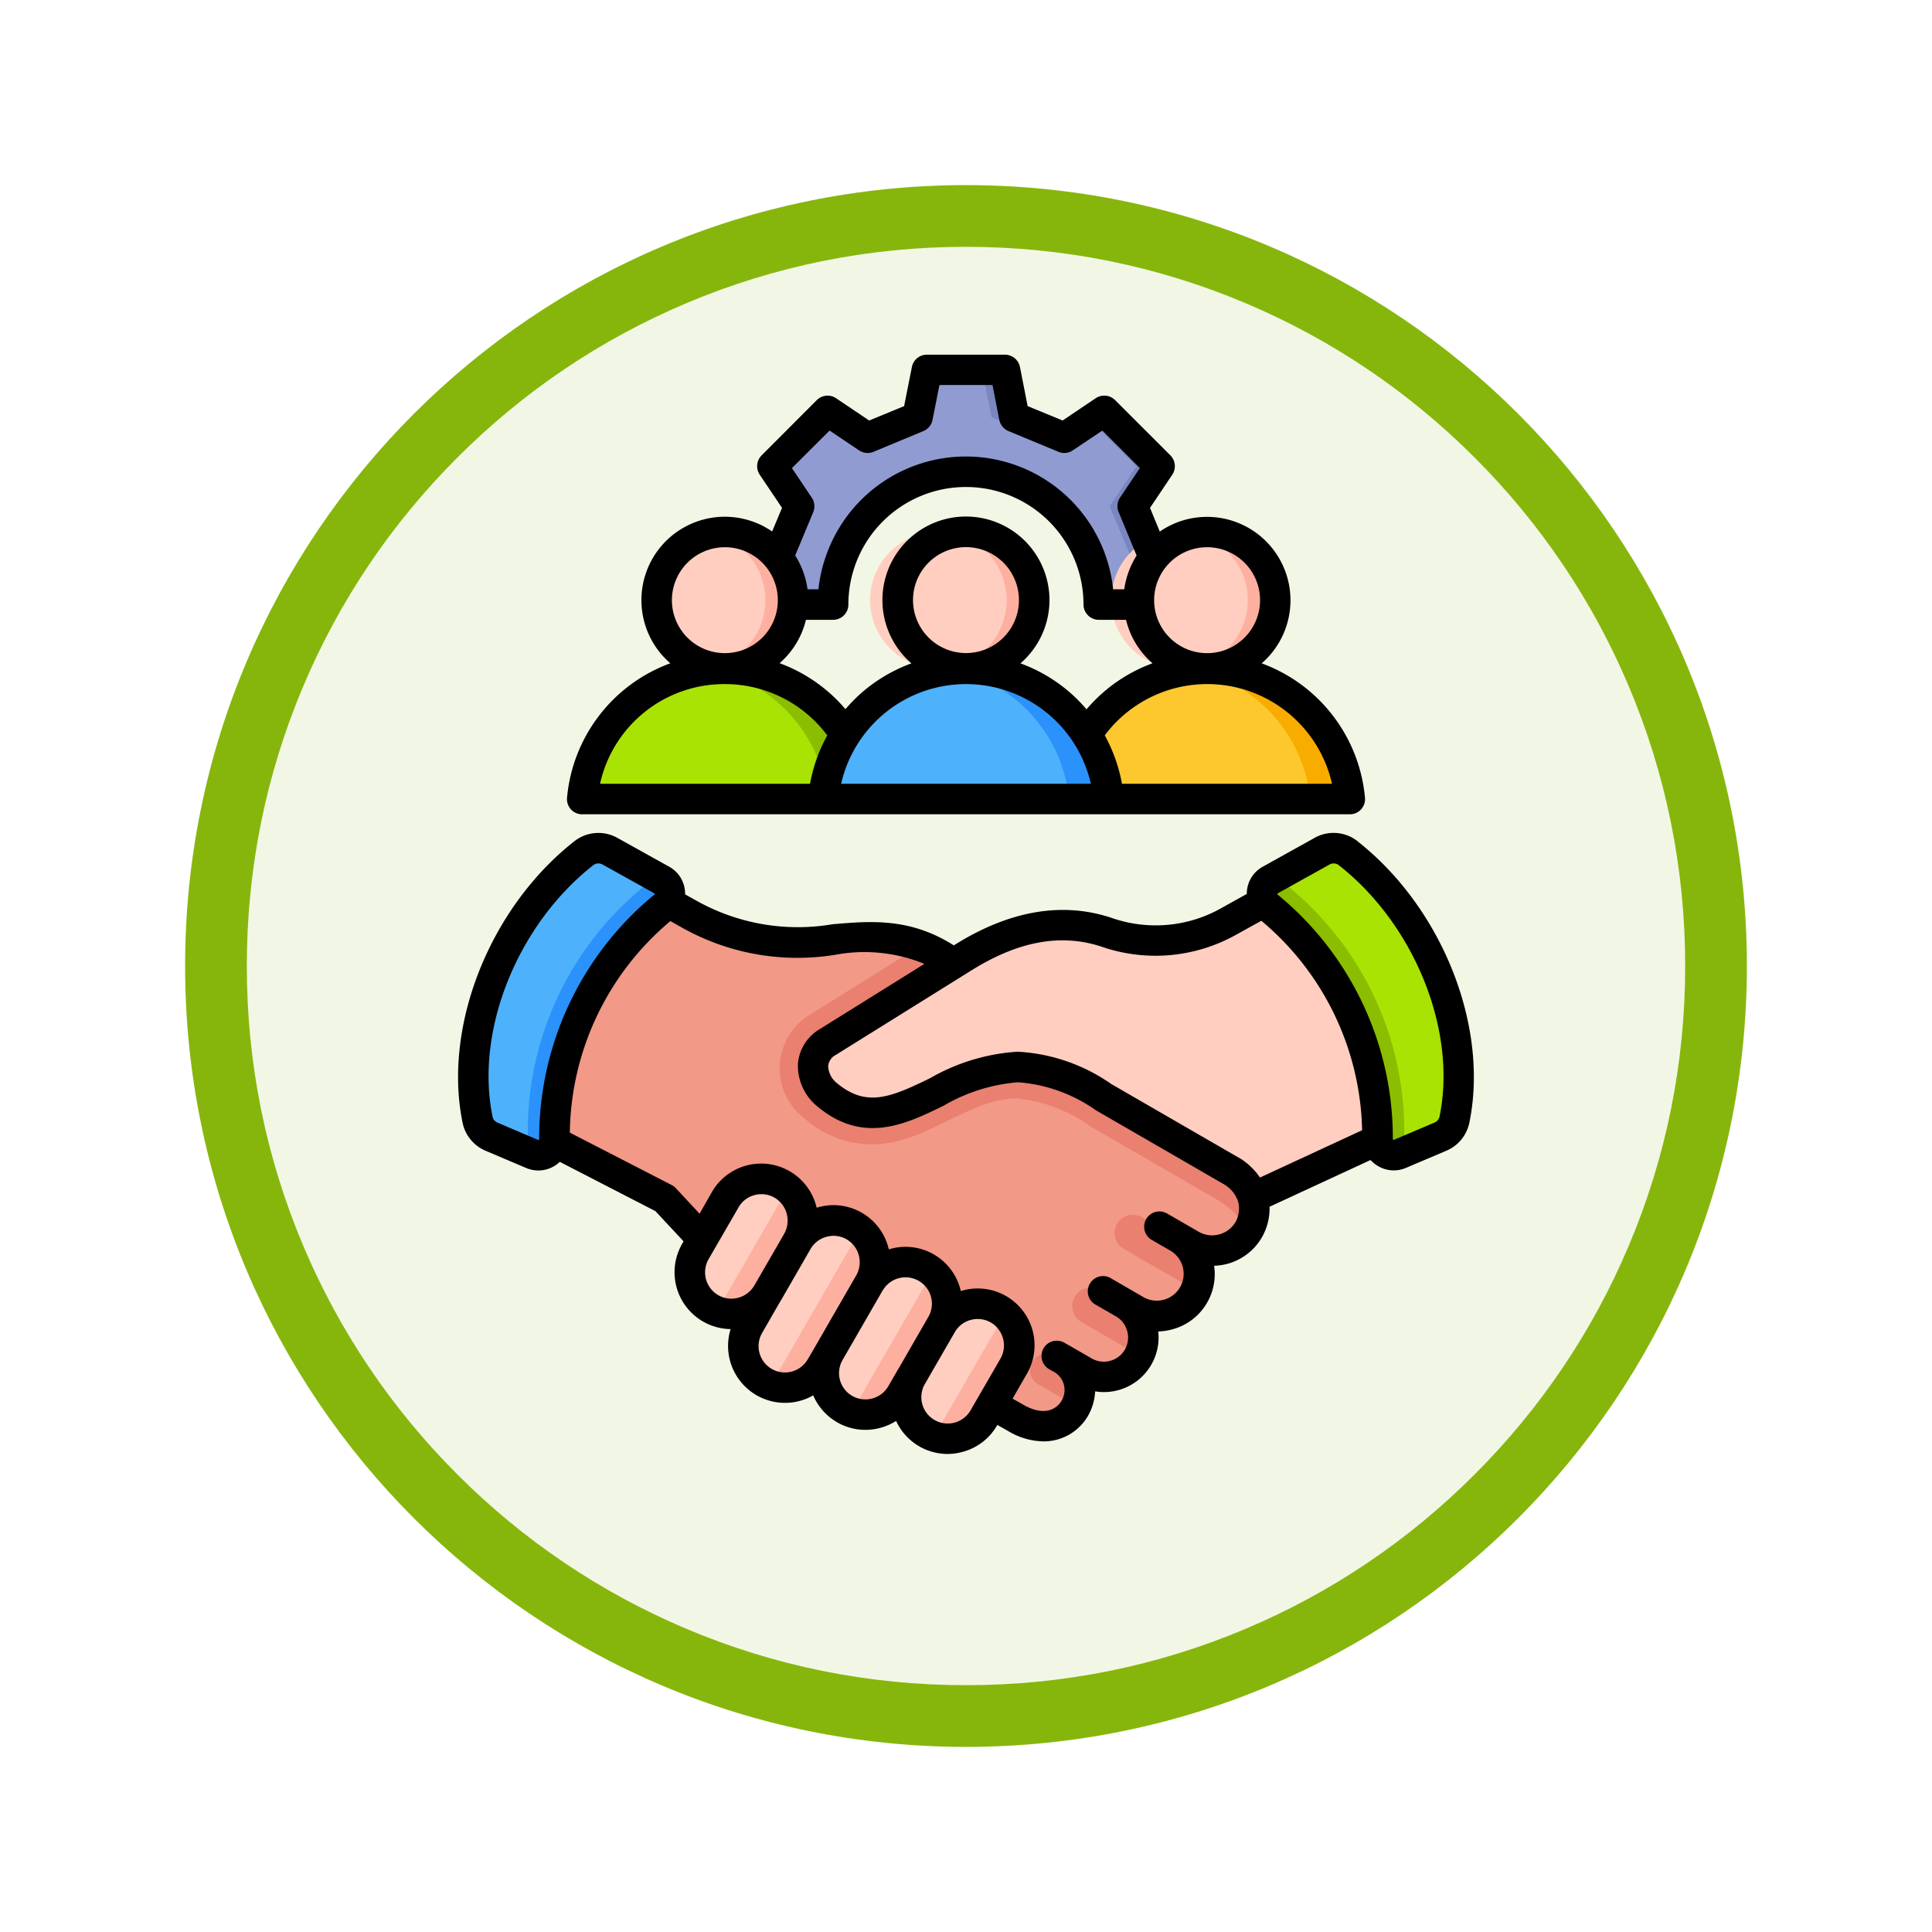 <svg xmlns="http://www.w3.org/2000/svg" xmlns:xlink="http://www.w3.org/1999/xlink" width="93.934" height="93.934" viewBox="0 0 93.934 93.934">
  <defs>
    <filter id="Trazado_982547" x="0" y="0" width="93.934" height="93.934" filterUnits="userSpaceOnUse">
      <feOffset dy="3" input="SourceAlpha"/>
      <feGaussianBlur stdDeviation="3" result="blur"/>
      <feFlood flood-opacity="0.161"/>
      <feComposite operator="in" in2="blur"/>
      <feComposite in="SourceGraphic"/>
    </filter>
  </defs>
  <g id="Grupo_1208176" data-name="Grupo 1208176" transform="translate(-609 -2382.534)">
    <g id="Grupo_1207744" data-name="Grupo 1207744" transform="translate(0 -3954.557)">
      <g id="Grupo_1206679" data-name="Grupo 1206679" transform="translate(420.598 -3142.478)">
        <g id="Grupo_1183665" data-name="Grupo 1183665" transform="translate(-0.598 8175.569)">
          <g id="Grupo_1181743" data-name="Grupo 1181743" transform="translate(0 569)">
            <g id="Grupo_1175133" data-name="Grupo 1175133" transform="translate(-0.033 -1251)">
              <g id="Grupo_1167337" data-name="Grupo 1167337" transform="translate(198.033 1992)">
                <g id="Grupo_1166720" data-name="Grupo 1166720">
                  <g id="Grupo_1164305" data-name="Grupo 1164305">
                    <g id="Grupo_1163948" data-name="Grupo 1163948">
                      <g id="Grupo_1158168" data-name="Grupo 1158168">
                        <g id="Grupo_1152576" data-name="Grupo 1152576">
                          <g id="Grupo_1148633" data-name="Grupo 1148633">
                            <g id="Grupo_1148525" data-name="Grupo 1148525">
                              <g transform="matrix(1, 0, 0, 1, -9, -6)" filter="url(#Trazado_982547)">
                                <g id="Trazado_982547-2" data-name="Trazado 982547" transform="translate(9 6)" fill="#f2f7e5">
                                  <path d="M 37.967 74.434 C 33.043 74.434 28.268 73.47 23.773 71.568 C 19.43 69.732 15.53 67.102 12.181 63.753 C 8.831 60.403 6.202 56.503 4.365 52.161 C 2.464 47.666 1.5 42.89 1.5 37.967 C 1.5 33.043 2.464 28.268 4.365 23.773 C 6.202 19.43 8.831 15.53 12.181 12.181 C 15.53 8.831 19.43 6.202 23.773 4.365 C 28.268 2.464 33.043 1.5 37.967 1.5 C 42.89 1.5 47.666 2.464 52.161 4.365 C 56.503 6.202 60.403 8.831 63.753 12.181 C 67.102 15.53 69.732 19.43 71.568 23.773 C 73.47 28.268 74.434 33.043 74.434 37.967 C 74.434 42.89 73.47 47.666 71.568 52.161 C 69.732 56.503 67.102 60.403 63.753 63.753 C 60.403 67.102 56.503 69.732 52.161 71.568 C 47.666 73.47 42.89 74.434 37.967 74.434 Z" stroke="none"/>
                                  <path d="M 37.967 3 C 33.245 3 28.666 3.924 24.357 5.747 C 20.194 7.508 16.454 10.029 13.242 13.242 C 10.029 16.454 7.508 20.194 5.747 24.357 C 3.924 28.666 3 33.245 3 37.967 C 3 42.689 3.924 47.268 5.747 51.577 C 7.508 55.74 10.029 59.48 13.242 62.692 C 16.454 65.904 20.194 68.426 24.357 70.187 C 28.666 72.009 33.245 72.934 37.967 72.934 C 42.689 72.934 47.268 72.009 51.577 70.187 C 55.74 68.426 59.48 65.904 62.692 62.692 C 65.904 59.48 68.426 55.74 70.187 51.577 C 72.009 47.268 72.934 42.689 72.934 37.967 C 72.934 33.245 72.009 28.666 70.187 24.357 C 68.426 20.194 65.904 16.454 62.692 13.242 C 59.48 10.029 55.74 7.508 51.577 5.747 C 47.268 3.924 42.689 3 37.967 3 M 37.967 0 C 58.935 0 75.934 16.998 75.934 37.967 C 75.934 58.935 58.935 75.934 37.967 75.934 C 16.998 75.934 0 58.935 0 37.967 C 0 16.998 16.998 0 37.967 0 Z" stroke="none" fill="#86b60c"/>
                                </g>
                              </g>
                            </g>
                          </g>
                        </g>
                      </g>
                    </g>
                  </g>
                </g>
              </g>
            </g>
          </g>
        </g>
      </g>
    </g>
    <g id="empleado" transform="translate(608.314 2395.986)">
      <path id="Trazado_1050161" data-name="Trazado 1050161" d="M148.489,22.273v-1.9l2.291-.452,1.006-2.425-1.3-1.94,2.682-2.682,1.94,1.3,2.425-1.006.452-2.291h3.794l.452,2.291,2.425,1.006,1.94-1.3,2.682,2.682-1.3,1.94,1.006,2.425,2.291.452v1.9h-4.95a6.442,6.442,0,0,0-12.883,0h-4.95Z" transform="translate(-112.229 -6.343)" fill="#7986bf" fill-rule="evenodd"/>
      <path id="Trazado_1050162" data-name="Trazado 1050162" d="M170.164,20.374l-2.291-.452L166.867,17.5l1.3-1.94-2.238-2.238-1.7,1.141-3.109-1.29-.452-2.291h-2.686l-.452,2.291-3.109,1.29-1.7-1.141-2.238,2.238,1.3,1.94-1.006,2.425-2.291.452v1.9h4.95a6.442,6.442,0,0,1,12.883,0h3.843v-1.9Z" transform="translate(-112.227 -6.341)" fill="#909cd1" fill-rule="evenodd"/>
      <path id="Trazado_1050163" data-name="Trazado 1050163" d="M187.555,64.036h.81a6.442,6.442,0,0,1,6.036-6.429c-.134-.008-.269-.013-.405-.013A6.442,6.442,0,0,0,187.555,64.036Z" transform="translate(-147.155 -48.106)" fill="#7986bf" fill-rule="evenodd"/>
      <path id="Trazado_1050164" data-name="Trazado 1050164" d="M86.8,147.987a6.97,6.97,0,0,1,6.941,6.337H79.861A6.971,6.971,0,0,1,86.8,147.987Z" transform="translate(-50.874 -128.92)" fill="#8bbd00" fill-rule="evenodd"/>
      <path id="Trazado_1050165" data-name="Trazado 1050165" d="M91.81,154.578H79.861a6.972,6.972,0,0,1,6.292-6.307A7.172,7.172,0,0,1,91.81,154.578Z" transform="translate(-50.874 -129.173)" fill="#a8e304" fill-rule="evenodd"/>
      <circle id="Elipse_11577" data-name="Elipse 11577" cx="3.32" cy="3.32" r="3.32" transform="translate(31.934 13.252) rotate(-13.3)" fill="#fdb0a0"/>
      <path id="Trazado_1050166" data-name="Trazado 1050166" d="M116.684,92.271a3.32,3.32,0,0,1,0-6.5,3.32,3.32,0,0,1,0,6.5Z" transform="translate(-81.427 -73.294)" fill="#ffcec0" fill-rule="evenodd"/>
      <path id="Trazado_1050167" data-name="Trazado 1050167" d="M308.073,147.987a6.97,6.97,0,0,1,6.941,6.337H301.132A6.971,6.971,0,0,1,308.073,147.987Z" transform="translate(-248.696 -128.92)" fill="#f9ac00" fill-rule="evenodd"/>
      <path id="Trazado_1050168" data-name="Trazado 1050168" d="M313.081,154.578H301.132a6.972,6.972,0,0,1,6.292-6.307A7.172,7.172,0,0,1,313.081,154.578Z" transform="translate(-248.696 -129.173)" fill="#fdc72e" fill-rule="evenodd"/>
      <circle id="Elipse_11578" data-name="Elipse 11578" cx="3.32" cy="3.32" r="3.32" transform="translate(55.377 13.246) rotate(-13.3)" fill="#fdb0a0"/>
      <path id="Trazado_1050169" data-name="Trazado 1050169" d="M337.956,92.271a3.32,3.32,0,1,1,2.648-3.251A3.321,3.321,0,0,1,337.956,92.271Z" transform="translate(-279.25 -73.294)" fill="#ffcec0" fill-rule="evenodd"/>
      <path id="Trazado_1050170" data-name="Trazado 1050170" d="M197.437,147.986a6.971,6.971,0,0,1,6.941,6.337H190.5A6.971,6.971,0,0,1,197.437,147.986Z" transform="translate(-149.785 -128.919)" fill="#2a92fa" fill-rule="evenodd"/>
      <path id="Trazado_1050171" data-name="Trazado 1050171" d="M202.446,154.577H190.5a6.972,6.972,0,0,1,6.292-6.307,7.172,7.172,0,0,1,5.657,6.307Z" transform="translate(-149.785 -129.173)" fill="#4eb1fc" fill-rule="evenodd"/>
      <circle id="Elipse_11579" data-name="Elipse 11579" cx="3.32" cy="3.32" r="3.32" transform="translate(42.955 15.727) rotate(-45)" fill="#fdb0a0"/>
      <g id="Grupo_1208175" data-name="Grupo 1208175" transform="translate(22.957 3.786)">
        <path id="Trazado_1050172" data-name="Trazado 1050172" d="M227.32,92.271a3.32,3.32,0,1,1,2.648-3.251A3.321,3.321,0,0,1,227.32,92.271Z" transform="translate(-203.296 -77.08)" fill="#ffcec0" fill-rule="evenodd"/>
        <path id="Trazado_1050173" data-name="Trazado 1050173" d="M68.612,264.693l2.048,1.165c2.644,1.527,4.242-1.719,2.177-2.922l1.15.664a1.929,1.929,0,0,0,1.935-3.337l.615.355a2.054,2.054,0,0,0,2.062-3.552h0l.611.353a2.05,2.05,0,0,0,3.007-2.309,2.306,2.306,0,0,0-.954-1.248L75.1,250.3a75.158,75.158,0,0,1-7.472-6.6c-4.238-3.046-7.289.743-12.9-2.41l-3.988-2.243c-3.559,2.9-5.579,6.529-4.327,12.448l7.123,3.672,1.836,1.976,13.241,7.555Z" transform="translate(-43.594 -214.111)" fill="#f29988" fill-rule="evenodd"/>
        <path id="Trazado_1050174" data-name="Trazado 1050174" d="M192.993,289.219a2.042,2.042,0,0,0,.348-.446,2.063,2.063,0,0,0,.2-1.557,2.306,2.306,0,0,0-.954-1.248l-6.171-3.563a75.163,75.163,0,0,1-7.472-6.6,6.927,6.927,0,0,0-1.539-.848l-5.391,3.361a3.056,3.056,0,0,0-.207,5.073,4.927,4.927,0,0,0,3.388,1.226c2.554-.1,4.568-2.22,6.885-2.234a7.269,7.269,0,0,1,3.57,1.355l6.1,3.522c.522.333,1.56.926,1.242,1.964Z" transform="translate(-154.917 -246.216)" fill="#ea806f" fill-rule="evenodd"/>
        <path id="Trazado_1050175" data-name="Trazado 1050175" d="M286.05,462a.8.8,0,0,0-.8,1.378l1.873,1.082a1.751,1.751,0,0,0-.781-2.289Z" transform="translate(-257.103 -413.348)" fill="#ea806f" fill-rule="evenodd"/>
        <path id="Trazado_1050176" data-name="Trazado 1050176" d="M306.066,432.1a.888.888,0,0,0-.888,1.539l2.795,1.614a1.937,1.937,0,0,0-.771-2.5Z" transform="translate(-274.874 -386.604)" fill="#ea806f" fill-rule="evenodd"/>
        <path id="Trazado_1050177" data-name="Trazado 1050177" d="M327.25,399.578l-1.754-1.013a.888.888,0,0,0-.888,1.539l3.508,2.025a2.064,2.064,0,0,0-.865-2.552Z" transform="translate(-292.245 -356.623)" fill="#ea806f" fill-rule="evenodd"/>
        <path id="Trazado_1050178" data-name="Trazado 1050178" d="M128.562,385.553a2.031,2.031,0,1,0,3.517,2.031l1.459-2.528a2.031,2.031,0,0,0-3.517-2.031l-1.459,2.528Z" transform="translate(-117.129 -341.931)" fill="#ffcec0" fill-rule="evenodd"/>
        <path id="Trazado_1050179" data-name="Trazado 1050179" d="M228.13,443.039a2.031,2.031,0,1,0,3.517,2.031l1.459-2.528a2.031,2.031,0,0,0-3.517-2.031l-1.459,2.528Z" transform="translate(-206.146 -393.325)" fill="#ffcec0" fill-rule="evenodd"/>
        <path id="Trazado_1050180" data-name="Trazado 1050180" d="M190.291,424.73a2.031,2.031,0,1,0,3.517,2.031l1.952-3.381a2.031,2.031,0,0,0-3.517-2.031l-1.952,3.381Z" transform="translate(-172.316 -376.193)" fill="#ffcec0" fill-rule="evenodd"/>
        <path id="Trazado_1050181" data-name="Trazado 1050181" d="M153.2,406.285a2.031,2.031,0,1,0,3.517,2.031l2.366-4.1a2.031,2.031,0,1,0-3.517-2.031l-2.366,4.1Z" transform="translate(-139.154 -359.062)" fill="#ffcec0" fill-rule="evenodd"/>
        <path id="Trazado_1050182" data-name="Trazado 1050182" d="M214.3,251.491l-7.825,3.621a2.306,2.306,0,0,0-.954-1.248L199.35,250.3a8.423,8.423,0,0,0-4.346-1.56c-3.693.022-6.174,3.936-9.285,1.36a1.533,1.533,0,0,1,.041-2.589l6.6-4.114a8.122,8.122,0,0,1,6.976-1.234,7.264,7.264,0,0,0,6-.54l4.64-2.581a11.161,11.161,0,0,1,4.327,12.448Z" transform="translate(-167.849 -214.112)" fill="#ffcec0" fill-rule="evenodd"/>
        <path id="Trazado_1050183" data-name="Trazado 1050183" d="M400.491,243.876l-1.961.833a.782.782,0,0,1-1.088-.712,14.492,14.492,0,0,0-5.333-11.32.782.782,0,0,1,.123-1.282l2.5-1.391a1.153,1.153,0,0,1,1.3.1c3.954,3.119,6.043,8.561,5.152,12.923A1.142,1.142,0,0,1,400.491,243.876Z" transform="translate(-352.74 -205.895)" fill="#8bbd00" fill-rule="evenodd"/>
        <path id="Trazado_1050184" data-name="Trazado 1050184" d="M408.6,243.876l-1.351.574-.024-.015a.808.808,0,0,1-.375-.685,15.365,15.365,0,0,0-5.655-12,.8.8,0,0,1-.295-.663l1.941-1.08a1.153,1.153,0,0,1,1.3.1c3.955,3.119,6.043,8.561,5.152,12.923a1.142,1.142,0,0,1-.691.845Z" transform="translate(-360.845 -205.895)" fill="#a8e304" fill-rule="evenodd"/>
        <path id="Trazado_1050185" data-name="Trazado 1050185" d="M30.893,243.876l1.961.833A.782.782,0,0,0,33.941,244a14.492,14.492,0,0,1,5.333-11.32.782.782,0,0,0-.123-1.282L36.65,230a1.152,1.152,0,0,0-1.3.1c-3.954,3.119-6.043,8.561-5.152,12.923a1.142,1.142,0,0,0,.691.845Z" transform="translate(-29.252 -205.895)" fill="#2a92fa" fill-rule="evenodd"/>
        <path id="Trazado_1050186" data-name="Trazado 1050186" d="M30.893,243.876l1.351.574.024-.015a.808.808,0,0,0,.375-.685,15.365,15.365,0,0,1,5.655-12,.8.8,0,0,0,.295-.663L36.65,230a1.153,1.153,0,0,0-1.3.1c-3.954,3.119-6.043,8.561-5.152,12.923a1.142,1.142,0,0,0,.691.845Z" transform="translate(-29.252 -205.895)" fill="#4eb1fc" fill-rule="evenodd"/>
        <path id="Trazado_1050187" data-name="Trazado 1050187" d="M141.42,392.817a2.041,2.041,0,0,0,2.4-.912l1.459-2.528a2.038,2.038,0,0,0-.408-2.532Z" transform="translate(-128.866 -346.251)" fill="#fdb0a0" fill-rule="evenodd"/>
        <path id="Trazado_1050188" data-name="Trazado 1050188" d="M240.987,450.3a2.041,2.041,0,0,0,2.4-.912l1.459-2.528a2.038,2.038,0,0,0-.408-2.532l-3.448,5.972Z" transform="translate(-217.882 -397.645)" fill="#fdb0a0" fill-rule="evenodd"/>
        <path id="Trazado_1050189" data-name="Trazado 1050189" d="M203.149,431.993a2.041,2.041,0,0,0,2.4-.912L207.5,427.7a2.038,2.038,0,0,0-.408-2.532Z" transform="translate(-184.053 -380.513)" fill="#fdb0a0" fill-rule="evenodd"/>
        <path id="Trazado_1050190" data-name="Trazado 1050190" d="M166.055,413.55a2.041,2.041,0,0,0,2.394-.908l2.368-4.1a2.038,2.038,0,0,0-.408-2.532l-4.354,7.542Z" transform="translate(-150.89 -363.383)" fill="#fdb0a0" fill-rule="evenodd"/>
        <path id="Trazado_1050191" data-name="Trazado 1050191" d="M70.677,40.822a.4.4,0,0,1-.255.31l-1.961.833a.035.035,0,0,1-.015.006.03.03,0,0,1-.02-.009.106.106,0,0,1-.015-.013.034.034,0,0,1-.005-.021,15.305,15.305,0,0,0-5.6-11.883c-.01-.009-.01-.015-.01-.015s-.005-.006,0-.02v-.019a.072.072,0,0,1,.02-.012l2.5-1.391a.415.415,0,0,1,.48.038c3.678,2.9,5.736,8.033,4.883,12.2Zm-9.659,2.071c.02.013.041.025.061.04a3.327,3.327,0,0,1,.868.867l4.965-2.3a13.643,13.643,0,0,0-4.9-10.184l-1.2.664a8.023,8.023,0,0,1-6.569.595c-1.972-.65-4.04-.272-6.329,1.155l-6.579,4.1a.694.694,0,0,0-.383.541,1.1,1.1,0,0,0,.424.838c1.43,1.184,2.59.708,4.526-.237a9.76,9.76,0,0,1,4.25-1.29,8.735,8.735,0,0,1,4.556,1.566l6.3,3.64Zm-.26,3.068a1.32,1.32,0,0,1-1.788.478l-.618-.358-.925-.534a.741.741,0,0,0-.741,1.285l.925.535a1.306,1.306,0,0,1-1.308,2.26l-1.568-.908A.743.743,0,1,0,53.989,50l.955.55a1.17,1.17,0,0,1,.547.718,1.167,1.167,0,0,1-.833,1.444,1.17,1.17,0,0,1-.894-.117l-1.149-.663c-.005,0-.005,0-.005,0l-.174-.1a.741.741,0,1,0-.741,1.285l.174.1a1.01,1.01,0,0,1,.434,1.428c-.266.462-.894.759-1.864.2l-.521-.295.695-1.208A2.763,2.763,0,0,0,47.5,49.29l-.1.028a2.755,2.755,0,0,0-3.5-2.026c-.01-.032-.015-.065-.026-.1a2.754,2.754,0,0,0-3.382-1.953c-.036.009-.066.018-.1.028-.01-.033-.015-.066-.026-.1A2.768,2.768,0,0,0,35.3,44.5L34.7,45.558l-1.149-1.235a.693.693,0,0,0-.2-.154l-4.96-2.554a13.644,13.644,0,0,1,4.888-10.283l.557.312a11.452,11.452,0,0,0,7.458,1.326,7.7,7.7,0,0,1,4.337.442l-5.072,3.162a2.161,2.161,0,0,0-1.078,1.7,2.553,2.553,0,0,0,.96,2.08c2.232,1.852,4.3.844,6.119-.045a8.5,8.5,0,0,1,3.611-1.14h.026a7.529,7.529,0,0,1,3.78,1.366l6.267,3.621a1.537,1.537,0,0,1,.649.846,1.35,1.35,0,0,1-.133.957ZM46.123,55.588a1.283,1.283,0,0,0,1.752-.469L49.331,52.6a1.295,1.295,0,0,0-.47-1.752,1.282,1.282,0,0,0-.976-.125,1.262,1.262,0,0,0-.776.595l-1.456,2.52a1.283,1.283,0,0,0,.47,1.751ZM43.1,54.54a1.266,1.266,0,0,0,.776-.595l.49-.851s.005,0,.005,0l1.451-2.518a1.281,1.281,0,0,0-2.217-1.286s-.005,0-.005,0l-1.941,3.368v0A1.277,1.277,0,0,0,43.1,54.54Zm-3.141-1.9.317-.544,2.043-3.544a1.292,1.292,0,0,0-.47-1.748,1.272,1.272,0,0,0-.971-.125,1.287,1.287,0,0,0-.782.592l-1.451,2.52s-.005,0-.005,0l-.9,1.565a1.28,1.28,0,1,0,2.217,1.282Zm-3.381-2.995a1.289,1.289,0,0,0,.782-.594l1.456-2.52a1.3,1.3,0,0,0-.47-1.752,1.281,1.281,0,0,0-.976-.125,1.264,1.264,0,0,0-.776.595l-1.456,2.519a1.284,1.284,0,0,0,.47,1.752,1.269,1.269,0,0,0,.971.125ZM26.9,41.949v-.02a15.338,15.338,0,0,1,5.6-11.884c.015-.009.015-.015.015-.015s.005-.006,0-.02a.03.03,0,0,0-.005-.019s0-.005-.015-.012l-2.5-1.391a.415.415,0,0,0-.48.038c-3.683,2.9-5.736,8.033-4.883,12.2a.4.4,0,0,0,.255.31l1.956.833a.07.07,0,0,0,.02.006.078.078,0,0,0,.036-.022ZM66.708,27.461a1.884,1.884,0,0,0-2.115-.171l-2.5,1.391a1.5,1.5,0,0,0-.782,1.186c0,.049-.005.1-.005.144l-1.211.674a6.488,6.488,0,0,1-5.384.483c-2.385-.786-4.934-.347-7.58,1.3l-.072.043c-2.13-1.351-4.046-1.185-5.9-1.025a10.076,10.076,0,0,1-6.6-1.14L34,30.035c0-.056-.005-.111-.01-.166a1.5,1.5,0,0,0-.776-1.186l-2.5-1.391a1.892,1.892,0,0,0-2.12.171c-4.1,3.232-6.375,8.976-5.42,13.658A1.893,1.893,0,0,0,24.3,42.5l1.961.833a1.528,1.528,0,0,0,.6.124,1.51,1.51,0,0,0,.833-.252,1.335,1.335,0,0,0,.209-.168l4.648,2.395L33.92,46.9l-.066.12a2.765,2.765,0,0,0,2.355,4.149,2.767,2.767,0,0,0,4.015,3.222,2.78,2.78,0,0,0,1.16,1.307,2.746,2.746,0,0,0,2.1.273,2.789,2.789,0,0,0,.771-.337,2.758,2.758,0,0,0,2.5,1.606,2.781,2.781,0,0,0,.725-.1,2.733,2.733,0,0,0,1.681-1.286l.015-.026.531.3a3.432,3.432,0,0,0,1.711.5,2.485,2.485,0,0,0,2.171-1.249,2.617,2.617,0,0,0,.342-1.183A2.656,2.656,0,0,0,57,51.283a2.82,2.82,0,0,0,.679-.1,2.779,2.779,0,0,0,2.038-3.094A2.8,2.8,0,0,0,60.344,48a2.77,2.77,0,0,0,1.7-1.3,2.828,2.828,0,0,0,.368-1.48l4.909-2.271a1.555,1.555,0,0,0,.3.252,1.506,1.506,0,0,0,.827.252,1.534,1.534,0,0,0,.6-.124L71,42.5a1.893,1.893,0,0,0,1.129-1.38c.955-4.68-1.323-10.424-5.425-13.657ZM35.928,19.809a6.2,6.2,0,0,1,4.98,2.493,7.651,7.651,0,0,0-.838,2.353H29.86a6.182,6.182,0,0,1,6.068-4.846Zm0-6.655a2.575,2.575,0,1,1-2.574,2.574A2.577,2.577,0,0,1,35.928,13.154ZM41.02,7.482l1.435.964a.743.743,0,0,0,.7.069l2.426-1.008a.737.737,0,0,0,.444-.541l.337-1.7h2.579l.332,1.7a.748.748,0,0,0,.444.541l2.431,1.008a.733.733,0,0,0,.695-.069l1.44-.964,1.823,1.825-.965,1.438a.738.738,0,0,0-.066.7l.873,2.113a4.132,4.132,0,0,0-.6,1.642h-.541a7.2,7.2,0,0,0-14.323,0h-.536a4.07,4.07,0,0,0-.6-1.644l.879-2.111a.753.753,0,0,0-.072-.7l-.965-1.438L41.02,7.482Zm18.358,5.672A2.575,2.575,0,1,1,56.8,15.728,2.577,2.577,0,0,1,59.378,13.154Zm6.068,11.5H55.236A7.786,7.786,0,0,0,54.4,22.3a6.222,6.222,0,0,1,11.048,2.353Zm-23.864,0a6.226,6.226,0,0,1,12.142,0ZM47.651,18.3a2.575,2.575,0,1,0-2.574-2.575A2.577,2.577,0,0,0,47.651,18.3Zm-9.067.49a7.667,7.667,0,0,1,3.208,2.238,8.363,8.363,0,0,1,.649-.677A7.737,7.737,0,0,1,45,18.8a4.061,4.061,0,1,1,5.3,0,7.7,7.7,0,0,1,2.564,1.558,8.381,8.381,0,0,1,.649.677,7.667,7.667,0,0,1,3.208-2.238,4.043,4.043,0,0,1-1.287-2.113H54.112a.746.746,0,0,1-.746-.742,5.716,5.716,0,0,0-11.432,0,.742.742,0,0,1-.741.742H39.871a4.045,4.045,0,0,1-1.287,2.113ZM29,26.139H66.31a.737.737,0,0,0,.741-.809A7.7,7.7,0,0,0,62.029,18.8a4.056,4.056,0,0,0-4.955-6.407L56.6,11.241l1.083-1.614a.747.747,0,0,0-.092-.938L54.9,6a.746.746,0,0,0-.94-.091L52.35,6.993l-1.7-.7-.373-1.9a.745.745,0,0,0-.73-.6h-3.8a.739.739,0,0,0-.725.6l-.378,1.9-1.7.7L41.337,5.911A.739.739,0,0,0,40.4,6L37.716,8.689a.741.741,0,0,0-.092.938l1.083,1.614-.48,1.147a4.055,4.055,0,0,0-4.95,6.409,7.7,7.7,0,0,0-5.021,6.534.737.737,0,0,0,.741.809Z" transform="translate(-22.957 -3.786)" fill-rule="evenodd"/>
      </g>
    </g>
  </g>
</svg>
